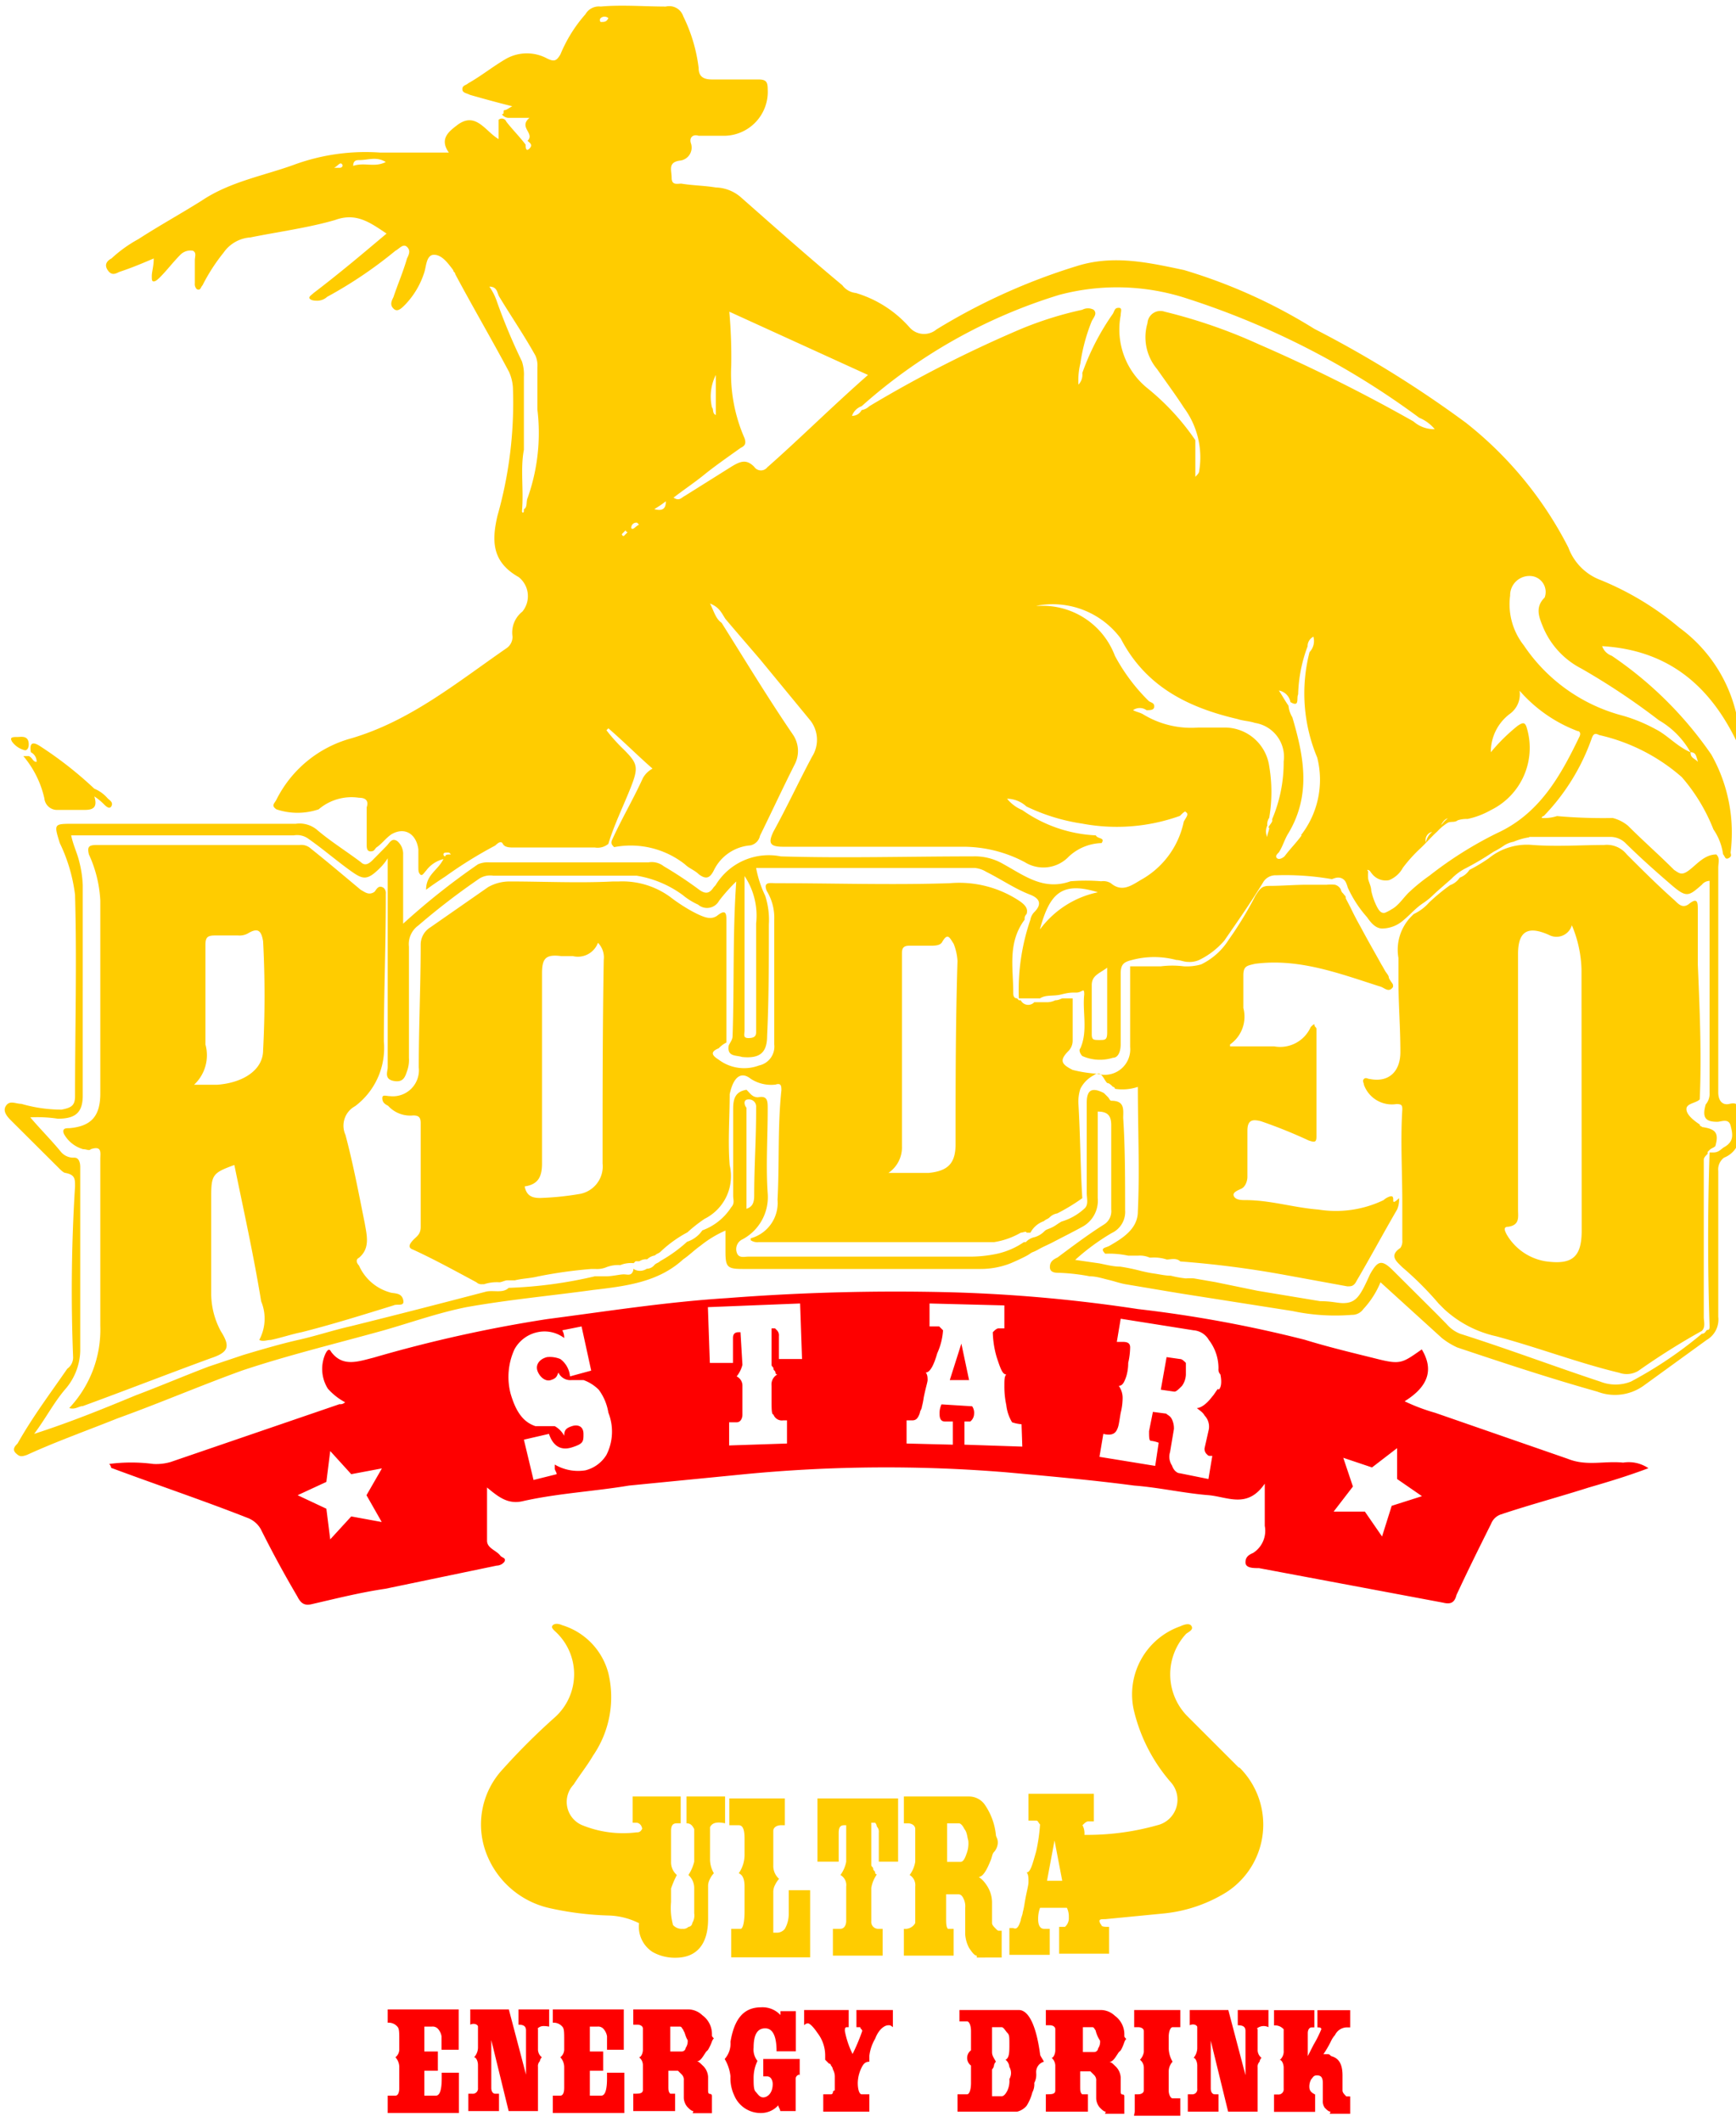 <svg xmlns="http://www.w3.org/2000/svg" width="90" height="110" viewBox="0 0 90 110">
  <path class="cls-1" d="M22.89,106.27v-.7a.76.76,0,0,0-.2-.4.37.37,0,0,0-.3-.1H22v1.29h.7v1H22v1.29h.6c.2,0,.3-.3.3-.89v-.3h.89v2.09H20.1v-.9h.4c.1,0,.2-.1.2-.4v-1.09a.76.76,0,0,0-.2-.5.52.52,0,0,0,.2-.39v-.5c0-.4,0-.6-.1-.7a.59.59,0,0,0-.5-.2v-.69h3.68v2.09Zm5-1.1v1.1a.52.52,0,0,0,.2.39.35.35,0,0,0-.1.2.37.37,0,0,0-.1.3v2.29H26.37l-.9-3.68v2.48c0,.2.1.3.2.3h.2v.9H24.28v-.9h.2a.27.27,0,0,0,.3-.3v-1.19c0-.2-.1-.4-.2-.4a.76.76,0,0,0,.2-.49v-1.1c0-.1-.2-.2-.4-.1v-.79h2l.89,3.38v-2.29c0-.2-.1-.3-.39-.3v-.79h1.59v.89C28.06,105,28,105.07,27.86,105.17Zm3.58,1.1v-.7a.76.76,0,0,0-.2-.4.37.37,0,0,0-.3-.1h-.39v1.29h.69v1h-.69v1.29h.59c.2,0,.3-.3.3-.89v-.3h.9v2.09H28.66v-.9h.39c.1,0,.2-.1.2-.4v-1.09a.76.76,0,0,0-.2-.5.52.52,0,0,0,.2-.39v-.5c0-.4,0-.6-.1-.7a.58.58,0,0,0-.49-.2v-.69h3.68v2.09Zm4.48,3.18c-.1,0-.2-.1-.3-.2s-.2-.3-.2-.5v-.89a.37.37,0,0,0-.1-.3l-.2-.2h-.5v.79c0,.2,0,.3.1.4H35v.9H32.83v-.9c.3,0,.5,0,.5-.2v-1.29a.52.52,0,0,0-.2-.4c.1,0,.2-.2.2-.39v-1.1c0-.1-.1-.2-.3-.2h-.2v-.79h2.89a1.06,1.06,0,0,1,.69.3,1.2,1.2,0,0,1,.5,1c0,.1,0,.1.1.2-.1.1-.1.2-.2.4s-.1.2-.2.29c-.2.3-.3.5-.49.5.09,0,.19.1.29.2a.86.86,0,0,1,.3.6v.69c0,.1,0,.2.1.2a.1.1,0,0,1,.1.1h0v.9h-1Zm-.5-4.18c-.1-.1-.1-.2-.2-.2h-.5v1.29h.6a.21.21,0,0,0,.2-.19.6.6,0,0,0,.1-.4C35.52,105.57,35.52,105.37,35.42,105.27Zm6,2.29a.22.22,0,0,0-.2.2v1.69h-.8c0-.1-.1-.2-.1-.3a1.2,1.2,0,0,1-.89.4,1.48,1.48,0,0,1-1.39-.9,2.1,2.1,0,0,1-.2-1,2.19,2.19,0,0,0-.3-.9,1.2,1.2,0,0,0,.3-.89c.2-1.2.69-1.79,1.59-1.79a1.26,1.26,0,0,1,1,.4v-.2h.8v2.08h-1c0-.79-.2-1.19-.59-1.19s-.6.3-.6,1a.94.94,0,0,0,.2.69,2,2,0,0,0-.2.9c0,.3,0,.59.1.69s.2.3.4.3.49-.2.49-.69c0-.2-.1-.4-.29-.4h-.2v-.9h1.89v.9h0ZM46.06,105c-.2,0-.5.2-.69.7a2.27,2.27,0,0,0-.3.89v.3c-.2,0-.3.1-.4.3a1.88,1.88,0,0,0-.2.8c0,.39.1.59.2.59h.4v.9H42.68v-.9h.4a.1.1,0,0,0,.1-.1.1.1,0,0,1,.1-.1v-.69a.76.76,0,0,0-.1-.4.35.35,0,0,0-.1-.2.1.1,0,0,0-.1-.1l-.2-.2v-.2a1.91,1.91,0,0,0-.4-1.19c-.2-.3-.4-.5-.5-.5a.28.28,0,0,0-.19.1v-.79H44v.89h-.1c-.1,0-.1.1-.1.2a4.64,4.64,0,0,0,.4,1.19,9.87,9.87,0,0,0,.5-1.19c0-.1-.1-.1-.1-.2h-.2v-.89h1.89v.89C46.16,105,46.16,105,46.06,105Zm7.66,2.49a.9.9,0,0,1-.1.5.88.88,0,0,1-.1.49,2.39,2.39,0,0,1-.3.7.93.93,0,0,1-.49.3H49.64v-.9h.5c.1,0,.2-.2.2-.59v-.9a.49.49,0,0,1,0-.79v-1c0-.3-.1-.5-.2-.5h-.4v-.59h3.08c.5,0,.9.79,1.1,2.28,0,.1.1.2.2.4A.55.55,0,0,0,53.72,107.46Zm-1.39-.3a.52.52,0,0,0-.2-.4c.2-.1.2-.4.2-.79s0-.5-.1-.6-.2-.3-.3-.3h-.5v1.29c0,.2.1.3.2.5a.35.35,0,0,0-.1.2.35.35,0,0,1-.1.2v1.39h.5q.15,0,.3-.3a1.21,1.21,0,0,0,.1-.59A.63.63,0,0,0,52.33,107.16Zm5,2.29c-.1,0-.2-.1-.3-.2s-.2-.3-.2-.5v-.89a.37.37,0,0,0-.1-.3l-.2-.2H56v.79c0,.2,0,.3.1.4h.3v.9H54.22v-.9c.3,0,.49,0,.49-.2v-1.29a.55.55,0,0,0-.19-.4c.09,0,.19-.2.19-.39v-1.1c0-.1-.1-.2-.29-.2h-.2v-.79H57.1a1.08,1.08,0,0,1,.7.3,1.19,1.19,0,0,1,.49,1c0,.1,0,.1.1.2-.1.1-.1.2-.19.4s-.1.2-.2.29c-.2.3-.3.5-.5.5.1,0,.2.1.3.2a.86.86,0,0,1,.3.6v.69c0,.1,0,.2.1.2s.09.1.09.1h0v.9h-1Zm-.5-4.18c-.1-.1-.1-.2-.2-.2h-.49v1.29h.59a.21.21,0,0,0,.2-.19.6.6,0,0,0,.1-.4A1.69,1.69,0,0,1,56.8,105.27Zm2,4.18v-.9H59c.2,0,.3-.1.3-.2v-1.19a.52.52,0,0,0-.2-.4.76.76,0,0,0,.2-.4v-1.09c0-.1-.1-.2-.3-.2h-.2v-.89h2.39v.89h-.4c-.1,0-.2.2-.2.5v.6a1.44,1.44,0,0,0,.2.69.76.76,0,0,0-.2.5v1c0,.2.1.4.2.4h.4v.9H58.79Zm6.37-4.28v1.1a.52.52,0,0,0,.2.39.35.35,0,0,0-.1.2.37.37,0,0,0-.1.3v2.29H63.67l-.9-3.68v2.48c0,.2.1.3.2.3h.2v.9H61.58v-.9h.2a.26.26,0,0,0,.29-.3v-1.19c0-.2-.1-.4-.19-.4a.81.81,0,0,0,.19-.49v-1.1c0-.1-.19-.2-.39-.1v-.79h2l.89,3.38v-2.29c0-.2-.1-.3-.4-.3v-.79h1.59v.89A.55.55,0,0,0,65.16,105.17Zm3.78,4.28c-.1,0-.2-.1-.3-.2a.6.6,0,0,1-.1-.4V108c0-.3-.1-.4-.3-.4s-.2.1-.3.2a.75.75,0,0,0-.1.39c0,.2.1.3.3.4v.9H66.05v-.9h.2a.27.27,0,0,0,.3-.3v-1.09c0-.2-.1-.4-.2-.4a.58.58,0,0,0,.2-.49v-1.1a.59.59,0,0,0-.5-.2v-.79h2.09v.89H68c-.1,0-.2.1-.2.3v1.19l.3-.59a5.94,5.94,0,0,0,.4-.8c0-.1-.1-.1-.2-.1v-.89H70v.89h-.2a.7.7,0,0,0-.59.4,1.24,1.24,0,0,0-.2.3,5.06,5.06,0,0,1-.4.69h.2c.1,0,.1,0,.2.1.39.1.59.4.59,1v.79c0,.1.1.2.2.3H70v.9H68.94Z" fill="#fe0000"/>
  <path class="cls-2" d="M37.91,101.39V100h.49c.1,0,.2-.3.2-.9V97.81c0-.4-.1-.6-.3-.69a1.69,1.69,0,0,0,.3-1v-.8c0-.49-.1-.69-.3-.69h-.49V93.24h2.88v1.39h-.2c-.2,0-.4.1-.4.3v1.79a.89.89,0,0,0,.3.69,1.24,1.24,0,0,0-.2.3.76.76,0,0,0-.1.4v2.09h.2a.52.52,0,0,0,.4-.2,1.55,1.55,0,0,0,.2-.8V98H42v3.48H37.91Zm7.65-5V95a.37.37,0,0,0-.1-.3.36.36,0,0,0-.09-.2h-.2v2.19c0,.1.1.1.1.2s.1.1.1.2a.09.09,0,0,0,.09.09,1.7,1.7,0,0,0-.29.7V99.6a.36.36,0,0,0,.39.4h.2v1.39H43.18V100h.39c.2,0,.3-.2.3-.4V97.81a.6.6,0,0,0-.3-.6,1.66,1.66,0,0,0,.3-.69V94.63h-.1c-.2,0-.29.1-.29.4v1.49h-1.1V93.24h4.18v3.28h-1Zm5.08,5c-.1,0-.2-.1-.4-.4a1.76,1.76,0,0,1-.2-.69V98.91a.9.9,0,0,0-.1-.5c-.1-.2-.2-.2-.3-.2h-.59V99.4c0,.3,0,.5.09.6h.3v1.39H46.86V100a.59.59,0,0,0,.59-.3V97.81a.62.62,0,0,0-.29-.6,1.57,1.57,0,0,0,.29-.69V94.83c0-.2-.2-.3-.39-.3h-.2V93.14h3.38a1,1,0,0,1,.79.39,3.35,3.35,0,0,1,.6,1.6c0,.1.1.19.1.39s-.1.4-.2.5-.1.3-.2.5c-.2.5-.4.79-.59.79a1.49,1.49,0,0,1,.39.4,1.61,1.61,0,0,1,.3.9V99.7c0,.1.1.2.2.3s.1.1.2.1h.1v1.39H50.64ZM50,94.83q-.15-.3-.3-.3h-.6v2h.7c.1,0,.2-.1.3-.4a1.48,1.48,0,0,0,.1-.7C50.14,95.23,50.14,95,50,94.83Zm14.22-3.19L61.58,89a3.09,3.09,0,0,1-.1-4.28c.1-.1.4-.2.3-.4s-.4-.09-.6,0a3.74,3.74,0,0,0-2.39,4.38,8.74,8.74,0,0,0,1.89,3.68A1.36,1.36,0,0,1,60,94.63a13.37,13.37,0,0,1-3.49.5h-.29a.9.9,0,0,0-.1-.5c.1-.1.2-.2.3-.2h.29V93H53.32v1.39h.4c.1,0,.1.1.2.2a9.22,9.22,0,0,1-.2,1.39c-.2.7-.3,1.1-.5,1.1.1.09.1.29.1.49s-.1.5-.2,1.1a4.08,4.08,0,0,1-.1.49c0,.1-.1.3-.1.4-.1.3-.19.5-.39.4h-.2v1.39h2.09V100h-.3c-.2,0-.3-.2-.3-.5a1.68,1.68,0,0,1,.1-.59h1.39a1,1,0,0,1,.1.49.59.59,0,0,1-.2.5h-.3v1.39H57.5V99.9c-.2,0-.4,0-.4-.1a.35.35,0,0,1-.1-.2c0-.1.1-.1.3-.1l3.08-.3a7.59,7.59,0,0,0,3.19-1.09A4.17,4.17,0,0,0,64.26,91.64Zm-9.94,5.87.39-2.09.4,2.09ZM36.81,94.73v1.69a1.45,1.45,0,0,0,.2.7,1,1,0,0,0-.2.29.76.76,0,0,0-.1.4V99.5c0,1.3-.59,2-1.69,2a2.34,2.34,0,0,1-1.19-.3,1.56,1.56,0,0,1-.7-1.49,3.72,3.72,0,0,0-1.59-.4,16,16,0,0,1-3.08-.39A4.58,4.58,0,0,1,25.18,96a4.2,4.2,0,0,1,.89-4.28,34,34,0,0,1,2.69-2.68,3,3,0,0,0,0-4.48c-.1-.1-.2-.2-.1-.3s.29-.09.49,0a3.54,3.54,0,0,1,2.39,2.49,5.35,5.35,0,0,1-.8,4.28c-.29.5-.69,1-1,1.49a1.31,1.31,0,0,0,.4,2.09A5.63,5.63,0,0,0,33,95c.1,0,.2,0,.3-.2v.1c0-.3-.2-.4-.3-.4h-.2V93.14h2.49v1.39h-.2c-.2,0-.3.1-.3.4v1.59a.87.87,0,0,0,.3.69,4.88,4.88,0,0,0-.3.7v.7a3.42,3.42,0,0,0,.1,1.19.59.59,0,0,0,.5.2.37.37,0,0,0,.3-.1.22.22,0,0,0,.2-.2.75.75,0,0,0,.1-.5V97.91a.91.91,0,0,0-.3-.7,2.19,2.19,0,0,0,.3-.69V94.83c-.1-.2-.2-.3-.4-.3V93.14h2v1.39C37.11,94.43,36.91,94.53,36.81,94.73Z" fill="#fc0"/>
  <path class="cls-1" d="M49.84,69.76l-.6,1.79h1Zm0,0-.6,1.79h1Zm34.31,6.07c-1-.1-1.89.2-2.88-.2l-6.86-2.38a9.93,9.93,0,0,1-1.59-.6c1.29-.8,1.49-1.69.89-2.69-1,.7-1.09.8-2.29.5s-2.48-.6-3.78-1A65.35,65.35,0,0,0,59,67.87,78.64,78.64,0,0,0,49.34,67a112.9,112.9,0,0,0-11.63.3c-3.19.2-6.27.69-9.35,1.09a70.83,70.83,0,0,0-9,2c-.8.2-1.59.5-2.19-.3-.1-.2-.2-.1-.3.1A1.92,1.92,0,0,0,17,72a3.21,3.21,0,0,0,.89.7.34.34,0,0,1-.29.1l-8.76,3a2.68,2.68,0,0,1-.89.1,8.78,8.78,0,0,0-2.29,0,.31.31,0,0,1,.1.2c2.39.89,4.77,1.69,7.06,2.59a1.32,1.32,0,0,1,.7.59c.6,1.2,1.19,2.29,1.89,3.48.2.4.4.5.79.4,1.3-.3,2.49-.6,3.78-.79l5.77-1.2a.52.52,0,0,0,.4-.2c.1-.2-.1-.2-.2-.3-.2-.29-.7-.39-.7-.79V77.12c.6.5,1.1.9,1.89.7,1.79-.4,3.68-.5,5.47-.8l6-.59a76.43,76.43,0,0,1,13.53-.1c2.19.2,4.47.4,6.66.69,1.3.1,2.59.4,3.88.5,1,.1,2,.7,2.89-.6v2.19a1.36,1.36,0,0,1-.6,1.4c-.2.09-.4.19-.4.49s.4.3.7.3l9.54,1.79c.4.1.6,0,.7-.4.6-1.29,1.19-2.48,1.79-3.68a.83.83,0,0,1,.5-.49c1.49-.5,3-.9,4.57-1.4,1-.29,2-.59,3.09-1A1.82,1.82,0,0,0,84.15,75.83ZM18.21,78.62l-1.09,1.19-.2-1.59-1.49-.7,1.49-.69.2-1.6,1.09,1.2,1.59-.3L19,77.52l.79,1.39Zm13.23-3.19a1.79,1.79,0,0,1-1.09.8,2.38,2.38,0,0,1-1.59-.3v.2c0,.1.1.2.1.3l-1.2.3-.5-2.09,1.3-.3c.2.6.59.89,1.19.7s.6-.3.6-.7-.3-.5-.6-.4-.4.2-.4.5a1.22,1.22,0,0,0-.49-.5h-1c-.6-.2-1-.69-1.29-1.69a3.44,3.44,0,0,1,.2-2.29,1.78,1.78,0,0,1,1.19-.89,1.7,1.7,0,0,1,1.39.3.76.76,0,0,0-.1-.4l1-.2.5,2.29-1.1.3a1.25,1.25,0,0,0-.5-.9,1.42,1.42,0,0,0-.69-.1c-.4.1-.6.4-.5.7s.4.59.7.49.3-.19.39-.39a.68.68,0,0,0,.7.39h.6a2.14,2.14,0,0,1,.79.5,2.71,2.71,0,0,1,.5,1.19A2.67,2.67,0,0,1,31.44,75.43ZM40,70.66v.1c0,.1.1.1.1.2s.1.1.1.2a.1.1,0,0,0,.1.1.59.59,0,0,0-.3.59v.7c0,.5,0,.79.1.79a.46.46,0,0,0,.5.3h.2v1.2l-3,.1v-1.2h.39c.2,0,.3-.2.3-.4V71.85a.53.53,0,0,0-.3-.49,1.55,1.55,0,0,0,.3-.6l-.1-1.69h-.1c-.2,0-.29.1-.29.3v1.29h-1.2l-.1-2.89,4.78-.19.1,2.88h-1.2V69.27a.37.37,0,0,0-.1-.3l-.1-.1H40ZM53,75l-3-.1v-1.2h.3a.52.52,0,0,0,.2-.4.59.59,0,0,0-.1-.39l-1.59-.1a1.07,1.07,0,0,0-.1.49c0,.3.1.4.3.4h.39v1.2L47,74.84v-1.2h.29c.2,0,.3-.1.4-.39,0-.1.1-.2.1-.3a4.33,4.33,0,0,0,.1-.5c.1-.5.2-.8.2-.9s0-.29-.1-.39c.2,0,.4-.3.6-1a3.41,3.41,0,0,0,.3-1.19l-.2-.2h-.5V67.58l3.88.1v1.19h-.3c-.1,0-.2.1-.3.2a5,5,0,0,0,.2,1.29c.2.6.3.9.5.9-.1.1-.1.29-.1.59a4.59,4.59,0,0,0,.1,1,2.18,2.18,0,0,0,.3.89,2,2,0,0,0,.49.1Zm10.15-3c-.1.1-.2.3-.3.4-.3.4-.6.6-.8.6.1.1.3.2.4.39a.83.83,0,0,1,.2.8l-.2.89a.37.37,0,0,0,.1.3c.1.1.1.1.2.1h.1l-.2,1.2-1.49-.3c-.1,0-.3-.1-.4-.4a.82.82,0,0,1-.1-.7l.2-1.19a1.09,1.09,0,0,0-.1-.5c-.1-.2-.2-.2-.3-.3l-.69-.09-.2,1c0,.3,0,.5.1.5a1.58,1.58,0,0,1,.4.1L59.89,76,57,75.53l.2-1.19c.4.1.6,0,.7-.2s.1-.3.2-.89a3.22,3.22,0,0,0,.1-.8,1.07,1.07,0,0,0-.2-.6c.2,0,.29-.2.39-.49a2.44,2.44,0,0,0,.1-.7,3.75,3.75,0,0,0,.1-.8c0-.2-.1-.29-.39-.29h-.3l.2-1.2,3.78.6a1,1,0,0,1,.79.5,2.4,2.4,0,0,1,.5,1.49.37.37,0,0,0,.1.3C63.37,71.75,63.27,72,63.17,72.05Zm9,6.07-.5,1.59-.89-1.29H69.14l1-1.3-.5-1.49,1.49.5,1.3-1v1.6l1.29.89ZM61.18,70.46l-.7-.1-.3,1.69.7.1c.1,0,.2-.1.4-.3a1.07,1.07,0,0,0,.2-.59v-.6C61.38,70.56,61.28,70.46,61.18,70.46ZM49.24,71.55h1l-.4-1.89Z" fill="#fe0000"/>
  <path class="cls-2" d="M54.61,64.39c.5-.26,1-.51,1.51-.79a1.54,1.54,0,0,0,.79-1.49V57.63c.5,0,.7.2.7.7v4.38a.81.81,0,0,1-.4.79c-.79.5-1.59,1.1-2.38,1.69-.2.1-.4.2-.4.5s.3.3.49.3a10.34,10.34,0,0,1,1.57.18c.35,0,.7.12,1,.19s.59.18.91.23l2.2.37.73.12,5.67.89a10.66,10.66,0,0,0,3.08.2.71.71,0,0,0,.6-.3,4.63,4.63,0,0,0,.89-1.39l3.18,2.89a3.83,3.83,0,0,0,.8.49c2.39.8,4.77,1.59,7.26,2.29a2.55,2.55,0,0,0,2.39-.3l3.28-2.38a1.22,1.22,0,0,0,.6-1.2V60.71a.76.76,0,0,1,.3-.69,1.29,1.29,0,0,0,.79-1.49v-.8c0-.4-.1-.6-.5-.5s-.59-.2-.59-.59V45c0-.3.1-.5-.1-.7-.6,0-1,.5-1.39.8s-.5.2-.8,0c-.8-.8-1.59-1.49-2.39-2.29a2,2,0,0,0-.79-.4,27,27,0,0,1-2.89-.1,2.15,2.15,0,0,1-.79.1.1.1,0,0,1,.1-.1,11.06,11.06,0,0,0,2.48-4c.1-.3.2-.3.4-.2a9.75,9.75,0,0,1,4.28,2.18A9.33,9.33,0,0,1,88.83,43a3,3,0,0,1,.5,1.29c.1.1.1.3.29.2s.1-.2.1-.3a8.23,8.23,0,0,0-1-5.07A19.56,19.56,0,0,0,83.56,34a.82.82,0,0,1-.5-.5c3.38.2,5.57,2,7,5a2.8,2.8,0,0,0,0-1.29,7.67,7.67,0,0,0-3-4.67A15.25,15.25,0,0,0,83,30.08a2.85,2.85,0,0,1-1.69-1.69A19.52,19.52,0,0,0,76,21.92a57.32,57.32,0,0,0-7.86-4.87A27.73,27.73,0,0,0,61.38,14c-1.89-.4-3.68-.8-5.57-.2a31.69,31.69,0,0,0-7.26,3.28,1,1,0,0,1-1.39-.1,6,6,0,0,0-2.79-1.79,1,1,0,0,1-.7-.4c-1.79-1.49-3.58-3.08-5.27-4.57a2.06,2.06,0,0,0-1.29-.5c-.6-.1-1.19-.1-1.79-.2-.2,0-.5.1-.5-.3s-.2-.79.4-.89a.68.68,0,0,0,.6-.9c-.1-.29.1-.49.4-.39h1.29A2.28,2.28,0,0,0,39.8,4.62c0-.4-.1-.5-.5-.5H36.91c-.5,0-.69-.2-.69-.6a8.31,8.31,0,0,0-.8-2.68.76.76,0,0,0-.9-.5c-1.09,0-2.28-.1-3.38,0a.8.8,0,0,0-.79.4,7.38,7.38,0,0,0-1.3,2.09c-.19.3-.29.4-.69.2a2.21,2.21,0,0,0-2.09,0c-.7.4-1.29.89-2,1.29-.1.1-.3.1-.3.3s.2.2.4.3c.7.2,1.39.39,2.19.59-.2.1-.3.2-.4.2s0,.2-.1.2.1.2.3.2h1.09c-.59.5.3.8-.1,1.19.1.1.3.2.1.4s-.2-.1-.2-.2c-.29-.39-.69-.79-1-1.19a.25.25,0,0,0-.4-.1v1c-.69-.39-1.19-1.49-2.19-.69-.39.3-.89.69-.39,1.39H19.7a10.78,10.78,0,0,0-4.37.6c-1.59.59-3.38.89-4.87,1.89-1.1.69-2.19,1.29-3.29,2a6.87,6.87,0,0,0-1.39,1c-.2.1-.4.3-.2.6s.4.2.6.1c.6-.2,1.09-.4,1.79-.7,0,.4-.1.7-.1.9s0,.29.1.29.2-.1.3-.19c.4-.4.69-.8,1.09-1.2A.73.73,0,0,1,10,13c.2.1.1.3.1.5v1.19a.37.37,0,0,0,.1.3c.2.1.2-.1.3-.2a9.57,9.57,0,0,1,1.09-1.69,1.84,1.84,0,0,1,1.39-.79c1.49-.3,3-.5,4.38-.9,1.09-.4,1.79.1,2.68.7-1.29,1.09-2.48,2.09-3.78,3.08-.1.1-.29.2-.2.3s.3.1.4.1a.76.76,0,0,0,.5-.2A22.32,22.32,0,0,0,20.5,13c.2-.1.4-.39.6-.2s.1.4,0,.6c-.2.7-.5,1.39-.7,2-.1.2-.2.4,0,.6s.4,0,.6-.2a4.26,4.26,0,0,0,1-1.69c.1-.3.1-.9.5-.9s.7.4,1,.8c0,.1.1.1.1.2.9,1.69,1.89,3.38,2.79,5.07a2.36,2.36,0,0,1,.2.79,21.41,21.41,0,0,1-.8,6.67c-.3,1.29-.3,2.39,1.1,3.18a1.26,1.26,0,0,1,.19,1.79A1.38,1.38,0,0,0,26.57,33a.71.71,0,0,1-.3.6c-2.59,1.79-5,3.78-8.06,4.68a6.14,6.14,0,0,0-3.88,3.18c-.1.2-.29.3,0,.5a3.42,3.42,0,0,0,2.19,0,2.62,2.62,0,0,1,2.09-.6c.4,0,.5.2.4.5v1.89c0,.19,0,.39.2.39s.2-.1.3-.2c.29-.19.49-.49.79-.69.7-.4,1.29,0,1.39.79v.9c0,.2,0,.3.1.4s.2-.1.3-.2a1.58,1.58,0,0,1,.9-.6c-.3.6-.9.8-.9,1.59.4-.3.7-.49,1-.69a22.34,22.34,0,0,1,2.58-1.6c.1-.09.3-.29.4-.09s.4.19.6.19h4.17a.87.87,0,0,0,.7-.19c.3-1,.8-2,1.19-3s.3-1.19-.39-1.89a8.87,8.87,0,0,1-.9-1l.1-.1c.8.69,1.49,1.39,2.29,2.09a1.24,1.24,0,0,0-.5.49c-.5,1.1-1.09,2.09-1.59,3.19-.1.2,0,.29.1.39a4.54,4.54,0,0,1,3.68.9c.2.2.5.3.7.5.39.3.59.2.79-.2a2.3,2.3,0,0,1,1.89-1.29.64.64,0,0,0,.5-.5c.59-1.2,1.19-2.49,1.79-3.68a1.51,1.51,0,0,0-.1-1.59c-1.29-1.89-2.49-3.88-3.68-5.77-.3-.2-.4-.6-.6-1,.5.2.6.5.8.8.59.7,1.19,1.39,1.79,2.09L42,37.34a1.63,1.63,0,0,1,.1,1.89c-.69,1.29-1.29,2.59-2,3.88-.29.6-.19.79.5.79h9.35a6.81,6.81,0,0,1,3.18.8,1.82,1.82,0,0,0,2.29-.3,2.59,2.59,0,0,1,1.69-.69c.2-.3-.2-.2-.3-.4A7.18,7.18,0,0,1,53,42a2,2,0,0,1-.79-.59,1.5,1.5,0,0,1,1,.4,10,10,0,0,0,2.89.89,9.7,9.7,0,0,0,5.07-.4c.1-.1.3-.3.3-.2.2.1,0,.3-.1.5a4.49,4.49,0,0,1-2.19,3c-.5.29-1,.69-1.59.19a.75.75,0,0,0-.5-.1,9.38,9.38,0,0,0-1.59,0c-1.39.5-2.39-.29-3.48-.89a2.92,2.92,0,0,0-1.59-.4c-3.28,0-6.67.1-9.95,0a3.22,3.22,0,0,0-3.38,1.49L37,46c-.2.3-.4.4-.79.1a20.68,20.68,0,0,0-1.8-1.19,1,1,0,0,0-.79-.2H25.37a1.25,1.25,0,0,0-.59.1,36.39,36.39,0,0,0-3.88,3.08V44.3a.87.87,0,0,0-.3-.69c-.3-.2-.4.1-.6.29l-.69.7c-.2.2-.4.3-.6.1-.8-.6-1.59-1.09-2.29-1.69a1.41,1.41,0,0,0-1.09-.3H3.79c-1,0-1,0-.69,1a8.55,8.55,0,0,1,.79,2.68c.1,3.48,0,7,0,10.44,0,.5-.2.6-.7.7a7.47,7.47,0,0,1-2.08-.3c-.3,0-.6-.2-.8.1s.1.6.3.8L3,60.51c.1.1.29.3.39.3.5.1.5.3.5.7a87.1,87.1,0,0,0-.1,8.85.71.71,0,0,1-.3.6C2.6,72.25,1.7,73.44.91,74.84c-.1.1-.3.29-.1.49s.3.2.59.1c1.5-.69,3.19-1.29,4.68-1.89,2.19-.79,4.28-1.69,6.46-2.48,2.39-.8,4.88-1.4,7.36-2.09,1.4-.4,2.79-.9,4.28-1.2,2.19-.39,4.38-.59,6.56-.89,1.7-.2,3.39-.4,4.68-1.59.3-.2.6-.5.89-.7a5.64,5.64,0,0,1,1.3-.79v1.09c0,.8.1.9.89.9H50.84a4.25,4.25,0,0,0,1.57-.3c.25-.11.5-.22.75-.35s.23-.15.35-.21a2.3,2.3,0,0,0,.32-.15C54.09,64.63,54.35,64.53,54.61,64.39Zm24.67-21h4.18a1.11,1.11,0,0,1,.79.3c.8.79,1.59,1.49,2.39,2.18s.9.6,1.59,0a.52.52,0,0,1,.4-.2v11a.84.84,0,0,1-.2.59c-.2.7,0,.9.6.9.2,0,.59-.2.69.2s.2.79-.29,1.09c-.2.1-.3.3-.6.3h-.2c-.1,3-.1,6,0,9,0,.1,0,.2-.1.2s-.1.2-.3.2a21.21,21.21,0,0,1-3.68,2.48,2.16,2.16,0,0,1-1.59,0c-2.39-.79-4.77-1.69-7.26-2.48a1.79,1.79,0,0,1-.7-.5l-.49-.5-2.29-2.28c-.6-.6-.8-.5-1.19.19-.5,1.1-.7,1.5-1.4,1.5-.3,0-.59-.1-1.19-.1l-3.25-.54L63,66.47l-1.1-.19a3,3,0,0,0-.42,0,5.1,5.1,0,0,1-.78-.14c-.28,0-.57-.07-.85-.11s-.45-.08-.67-.13a10.23,10.23,0,0,0-1.1-.23c-.36,0-.73-.1-1.09-.17l-1.25-.18a11.4,11.4,0,0,1,1.89-1.39,1.21,1.21,0,0,0,.7-1.19c0-1.6,0-3.29-.1-4.78,0-.4.1-.89-.6-.89-.1,0-.1-.1-.2-.2l-.1-.1-.1-.1c-.59-.3-.89-.2-.89.5v4.67c0,.3.1.6-.1.8a3,3,0,0,1-1.2.69c-.19.1-.29.2-.49.3s-.3.1-.4.2a1.17,1.17,0,0,1-.51.31.85.85,0,0,0-.46.26.29.29,0,0,0-.1,0A4,4,0,0,1,51.7,65a6.82,6.82,0,0,1-1.56.15H38.8c-.2,0-.5.1-.6-.2a.56.56,0,0,1,.3-.7,2.48,2.48,0,0,0,1.3-2.38c-.1-1.4,0-2.89,0-4.38,0-.4,0-.7-.5-.6-.3,0-.4-.2-.6-.39-.6.1-.69.49-.69,1V62c0,.19.09.39-.1.59a3,3,0,0,1-1.5,1.2,1.53,1.53,0,0,1-.79.59,7.33,7.33,0,0,1-1.39,1c-.1.1-.2.1-.3.2a.52.52,0,0,1-.4.2.63.63,0,0,1-.7,0v.09c-.1.3-.29.2-.49.2s-.6.1-.9.1h-.6a22.86,22.86,0,0,1-4.47.6c-.3.3-.8.1-1.19.2-2.29.6-4.58,1.19-7,1.79-.89.2-1.79.5-2.68.7s-1.89.49-2.89.79l-1.79.6c-1.29.49-2.48,1-3.78,1.49-1.69.7-3.38,1.39-5.27,2,.6-.8,1-1.59,1.59-2.29a3.15,3.15,0,0,0,.8-2V60.51c0-.29-.1-.49-.3-.49h-.1a.85.85,0,0,1-.6-.3c-.49-.6-1.09-1.2-1.59-1.79A7.08,7.08,0,0,1,3,58c.89,0,1.29-.3,1.29-1.2V45.89a5.86,5.86,0,0,0-.2-1.29c-.1-.4-.3-.8-.4-1.29H15.23a1,1,0,0,1,.79.2c.7.49,1.4,1.09,2.09,1.59s.9.59,1.59-.1a2.74,2.74,0,0,0,.4-.5V55.34c0,.2-.2.6.3.7s.6-.2.7-.5a1.7,1.7,0,0,0,.1-.7V49.08a1.19,1.19,0,0,1,.49-1.1,36.18,36.18,0,0,1,3.09-2.38,1.05,1.05,0,0,1,.79-.2H33a5.54,5.54,0,0,1,2.39,1,3.51,3.51,0,0,0,.8.5.71.71,0,0,0,1.09-.2,8.89,8.89,0,0,1,.89-1c-.19,2.69-.1,5.38-.19,8,0,.2-.1.3-.2.5-.1.6.39.5.69.6.9.09,1.3-.2,1.3-1.1.09-1.89.09-3.88.09-5.77a4.05,4.05,0,0,0-.19-1.49A5.7,5.7,0,0,1,39.2,45H50.54a1.38,1.38,0,0,1,.59.2c.8.4,1.5.89,2.29,1.19.5.2.6.5.2.9a.73.73,0,0,0-.2.39,11.26,11.26,0,0,0-.6,4.08h1.1c.3-.2.69-.1,1.09-.2s.5-.1.8-.1.4-.3.4.1c-.1.9.2,1.89-.2,2.79-.1.1,0,.3.1.4a2.24,2.24,0,0,0,1.59.09c.3,0,.4-.39.4-.69V50.47c0-.5.19-.6.59-.7a4.45,4.45,0,0,1,2.29,0c.2,0,.4.1.6.1a1.23,1.23,0,0,0,.59-.1,4.09,4.09,0,0,0,1.3-1c.69-1,1.39-2,2-3a.74.74,0,0,1,.69-.39,14.06,14.06,0,0,1,2.89.2s.16-.06.22-.07a.5.5,0,0,1,.21,0,.44.44,0,0,1,.31.27,1.55,1.55,0,0,1,.08.23,6.09,6.09,0,0,0,1,1.54c.19.27.42.57.77.59a1.7,1.7,0,0,0,1.13-.44c.33-.27.61-.61,1-.87s.52-.43.76-.64l.72-.63a2.76,2.76,0,0,1,.67-.51,14.55,14.55,0,0,0,1.51-.89,4.25,4.25,0,0,0,.54-.32,1.38,1.38,0,0,1,.5-.2A3.43,3.43,0,0,1,79.28,43.41ZM17.62,8.7h-.3c.2-.1.3-.3.4-.2S17.72,8.7,17.62,8.7Zm.69-.1c0-.3.2-.3.3-.3.5,0,.9-.2,1.39.1C19.41,8.7,18.91,8.4,18.31,8.6Zm4.78,35.8a.1.1,0,0,1-.1-.1c0-.1.1-.1.2-.1s.1,0,.19.1C23.19,44.3,23.09,44.3,23.09,44.4Zm4.27-18.6c-.1.2,0,.5-.2.6v.1c0,.1-.1.1-.1,0,.1-1.09-.09-2.19.1-3.18V19.54a2.2,2.2,0,0,0-.1-.8,30.57,30.57,0,0,1-1.29-3.08,3,3,0,0,0-.4-.8c.4,0,.4.3.5.5.6,1,1.29,2,1.89,3.08a1.27,1.27,0,0,1,.1.6v2.19A10.1,10.1,0,0,1,27.36,25.8ZM31.14,1.14a.14.14,0,0,1,0-.2.3.3,0,0,1,.4,0C31.44,1.14,31.34,1.14,31.14,1.14Zm1.2,26.65a.1.1,0,0,1-.1-.1l.2-.2a.1.1,0,0,0,.1.1Zm.39-.4a.26.26,0,0,1,.3-.29l.1.1C32.93,27.3,32.83,27.49,32.73,27.39Zm1.2-1a5.44,5.44,0,0,0,.59-.4C34.52,26.4,34.33,26.5,33.93,26.4ZM38.8,57a.37.37,0,0,1,.4.4v.2c0,1.49-.1,2.88-.1,4.38,0,.39-.1.59-.4.69V57.43C38.6,57.33,38.5,57,38.8,57Zm.4-9.15v5.67c0,.2-.1.3-.4.3s-.2-.2-.2-.4v-8A3.69,3.69,0,0,1,39.2,47.88Zm14.72.3c.5-1.79,1.09-2.48,3-1.89A5,5,0,0,0,53.92,48.18Zm3.48,5.37c0,.4-.1.4-.4.4s-.4,0-.4-.3V51.07c0-.5.4-.6.8-.9ZM78.29,30.88a1,1,0,0,1,1.19-1,.83.83,0,0,1,.6,1.1c-.5.49-.3,1-.1,1.49a4.26,4.26,0,0,0,2,2.19A35.69,35.69,0,0,1,86,37.34,4.41,4.41,0,0,1,87.64,39c.29,0,.29.2.39.5-.2-.2-.39-.2-.39-.5-.7-.3-1.2-.89-1.8-1.19a8.31,8.31,0,0,0-1.69-.7A8.89,8.89,0,0,1,79,33.46,3.44,3.44,0,0,1,78.29,30.88ZM73.91,43.61a.43.43,0,0,1,.34-.48.9.9,0,0,0-.33.56S73.92,43.64,73.91,43.61Zm1.15-1.18h0a1.23,1.23,0,0,0-.28.28l-.07.06C74.82,42.57,74.93,42.45,75.06,42.43Zm-37.95-23v2.09c-.2-.1-.1-.3-.2-.4A2.5,2.5,0,0,1,37.11,19.44Zm2.69,4.77a.42.42,0,0,1-.7,0c-.4-.4-.7-.3-1.19,0L35.52,25.7c-.2.1-.3.3-.6.1.5-.39,1.1-.79,1.59-1.19s1.2-.9,1.89-1.39c.2-.1.3-.2.2-.5a8.34,8.34,0,0,1-.69-3.78,26.77,26.77,0,0,0-.1-2.78L45,19.44C43.08,21.13,41.49,22.72,39.8,24.21Zm26,18.7c0,.2-.1.3-.1.5a.7.7,0,0,1,0-.6.6.6,0,0,1,.1-.4,8,8,0,0,0,0-2.68,2.33,2.33,0,0,0-2.28-2h-1.4a4.78,4.78,0,0,1-2.88-.7c-.2-.1-.3-.1-.5-.2a.6.6,0,0,1,.7,0c.2,0,.4,0,.4-.2s-.2-.19-.3-.29A9.67,9.67,0,0,1,57.8,34a4,4,0,0,0-3.88-2.59h-.2a4.39,4.39,0,0,1,4.38,1.69c1.29,2.49,3.48,3.58,6.06,4.18.3.1.6.1.9.2a1.78,1.78,0,0,1,1.49,2,7.56,7.56,0,0,1-.6,3C66,42.61,65.85,42.71,65.75,42.91Zm1.69.4c-.29.4-.59.69-.89,1.09-.1.1-.3.2-.4.1s0-.2.1-.3c.2-.3.3-.69.5-1,1.19-2,.79-4,.2-6a1.42,1.42,0,0,1-.2-.6c-.2-.29-.3-.49-.5-.79a.74.74,0,0,1,.6.6c.5.29.3-.2.4-.4a7.6,7.6,0,0,1,.49-2.49.55.55,0,0,1,.3-.5.83.83,0,0,1-.2.8,8.62,8.62,0,0,0,.4,5.47A4.68,4.68,0,0,1,67.44,43.31ZM65.26,17.85a27.36,27.36,0,0,0-4.88-1.69.67.67,0,0,0-.89.59,2.57,2.57,0,0,0,.5,2.39c.49.7,1,1.39,1.39,2a4.33,4.33,0,0,1,.79,3.28c0,.1-.1.2-.2.3V22.82a12.59,12.59,0,0,0-2.48-2.69,3.91,3.91,0,0,1-1.39-3.78c0-.19.1-.39-.1-.39s-.2.1-.3.3a12.69,12.69,0,0,0-1.59,3.08.73.73,0,0,1-.2.6,3.75,3.75,0,0,1,.1-1.1,9.38,9.38,0,0,1,.59-2.19c.1-.2.3-.39.1-.59a.62.62,0,0,0-.59,0,18.58,18.58,0,0,0-3.19,1,64.3,64.3,0,0,0-7.85,4,.76.76,0,0,1-.4.2.55.55,0,0,1-.5.3.82.82,0,0,1,.5-.5,27.41,27.41,0,0,1,10.24-5.77,11.64,11.64,0,0,1,6.67.2,41.68,41.68,0,0,1,12,6.17,2.06,2.06,0,0,1,.8.59,1.6,1.6,0,0,1-1.1-.4A85.78,85.78,0,0,0,65.26,17.85ZM77.29,42a3.59,3.59,0,0,0,1.89-4.17c-.1-.4-.2-.4-.5-.2A9.58,9.58,0,0,0,77.29,39a2.46,2.46,0,0,1,1-2,1.25,1.25,0,0,0,.49-1.19,7.52,7.52,0,0,0,3,2.09c.1,0,.2.1.1.3-1,2.08-2.09,4-4.28,5a19.88,19.88,0,0,0-3.48,2.19,9.71,9.71,0,0,0-1.06.86c-.29.27-.55.7-.91.89a2.21,2.21,0,0,1-.34.18c-.24.07-.37-.2-.46-.38a3.41,3.41,0,0,1-.26-.76c0-.21-.11-.4-.16-.61a2.44,2.44,0,0,1,0-.38l-.05-.09c.14,0,.16.1.24.19a.9.9,0,0,0,.9.34,1.43,1.43,0,0,0,.71-.64,7.58,7.58,0,0,1,.9-1c.31-.29.57-.6.88-.88a2.58,2.58,0,0,1,.54-.45c.16-.09.36,0,.52-.13a1.43,1.43,0,0,1,.51-.07A4.19,4.19,0,0,0,77.29,42ZM1.6,39c-.1-.6.2-.5.5-.3a19.89,19.89,0,0,1,2.79,2.19,1.83,1.83,0,0,1,.69.5c.1.1.3.2.2.4s-.3,0-.4-.1a2.94,2.94,0,0,0-.49-.4c.19.6-.1.7-.5.7H3a.66.66,0,0,1-.7-.6,5.14,5.14,0,0,0-1.09-2.19H1.5c.2.1.2.3.4.3A.55.55,0,0,0,1.6,39Zm-1-.6c-.1-.19.1-.19.3-.19s.59-.1.59.39c0,.2-.1.3-.19.3A1.16,1.16,0,0,1,.61,38.43Zm87.62,20a.1.1,0,0,1-.1-.1c-.3-.2-.69-.5-.69-.8s.49-.3.69-.5c.1-2.28,0-4.67-.1-7V47.19c0-.4,0-.7-.49-.3-.3.2-.5,0-.7-.2-.9-.8-1.69-1.59-2.49-2.39a1.32,1.32,0,0,0-1.19-.49c-1.19,0-2.39.09-3.68,0a3.13,3.13,0,0,0-2.29.69,8.6,8.6,0,0,1-1,.6,1,1,0,0,1-.5.4,1,1,0,0,1-.5.39,10.46,10.46,0,0,0-1.09.9,2.41,2.41,0,0,1-.8.6l-.1.1a2.47,2.47,0,0,0-.69,2.18v1.2c0,1.19.1,2.38.1,3.68,0,1-.6,1.59-1.59,1.39-.1,0-.2-.1-.3,0s0,.2,0,.3a1.54,1.54,0,0,0,1.69,1c.3,0,.3.1.3.3-.1,1.59,0,3.18,0,4.87v1.89a.6.6,0,0,1-.1.4c-.6.4-.2.7.1,1a16.87,16.87,0,0,1,1.89,1.89l.29.29a5.82,5.82,0,0,0,2.69,1.4c2.19.59,4.28,1.39,6.37,1.89a1.16,1.16,0,0,0,1-.1A36.54,36.54,0,0,1,88.23,69c.2-.2.1-.5.1-.7V60.12c0-.1.1-.2.2-.3v-.1l.1-.1c.1-.1.2-.1.3-.2h0C89.13,58.72,88.93,58.53,88.23,58.43ZM82,63.8c0,1.39-.5,1.79-1.89,1.59a2.87,2.87,0,0,1-2-1.39c-.1-.2-.2-.4.1-.4.59-.1.49-.5.49-.9V49.47c0-1.19.5-1.49,1.6-1a.83.83,0,0,0,1.19-.5,6.3,6.3,0,0,1,.5,2.29ZM72,50.67c0-.09-.15-.26-.19-.33s-.12-.22-.19-.33c-.36-.65-.73-1.29-1.08-1.95-.18-.32-.35-.64-.52-1l-.25-.48c0-.06,0-.12-.07-.17a.81.81,0,0,0-.12-.14.46.46,0,0,1-.07-.16.48.48,0,0,0-.3-.24,2.06,2.06,0,0,0-.43,0l-1,0c-.66,0-1.32.06-2,.06-.39,0-.49.2-.69.5a18.59,18.59,0,0,1-1.39,2.29A3.47,3.47,0,0,1,62.27,50a2.71,2.71,0,0,1-.89.1,4.82,4.82,0,0,0-1.2,0H58.59v4.18a1.32,1.32,0,0,1-1.69,1.39,6.79,6.79,0,0,1-1.29-.2c-.6-.3-.7-.5-.2-1a.76.76,0,0,0,.2-.5V51.76h-.5c-.1,0-.2.1-.4.1a1,1,0,0,1-.49.1h-.6a.43.43,0,0,1-.7-.1h-.1l-.09-.1c-.2,0-.2-.2-.2-.3,0-1.29-.3-2.58.59-3.78v-.1a.35.35,0,0,1,.1-.19c.1-.3-.1-.5-.4-.7a5.65,5.65,0,0,0-3.58-.9c-3,.1-6,0-9,0-.3,0-.69-.1-.49.4a2.66,2.66,0,0,1,.39,1.49v6.47a1,1,0,0,1-.79,1.09,2.19,2.19,0,0,1-2.09-.3c-.3-.19-.5-.39,0-.59a1.38,1.38,0,0,1,.4-.3V47.78c0-.39,0-.69-.5-.29-.3.19-.6.09-1-.1s-.9-.5-1.3-.8a4.2,4.2,0,0,0-2.78-.89h-.3c-1.79.09-3.58,0-5.37,0a2.26,2.26,0,0,0-1.1.29l-3,2.09a1.05,1.05,0,0,0-.5.9c0,2.09-.1,4.27-.1,6.36a1.35,1.35,0,0,1-1.49,1.49c-.2,0-.4-.1-.4.1s.1.3.3.4a1.54,1.54,0,0,0,1.3.5c.29,0,.39.1.39.4V63.6c0,.4-.2.49-.39.69s-.3.4,0,.5c1.09.5,2.18,1.1,3.28,1.69a.37.37,0,0,0,.3.1h.1a2.12,2.12,0,0,1,.79-.1c.1,0,.3-.1.4-.1h.4c.39-.1.79-.1,1.19-.2a23.56,23.56,0,0,1,2.78-.39h.2a1.27,1.27,0,0,0,.6-.1,1.7,1.7,0,0,1,.7-.1,1.44,1.44,0,0,1,.69-.1l.1-.1h.2a.6.6,0,0,1,.4-.1.76.76,0,0,1,.4-.2c.1-.1.2-.1.3-.2a6.36,6.36,0,0,1,1.39-1,7.67,7.67,0,0,1,.89-.7,2.47,2.47,0,0,0,1.3-2.78c-.1-1.2,0-2.49,0-3.68.19-.9.59-1.2,1.09-.8a1.93,1.93,0,0,0,1.29.3c.3-.1.3.1.3.3-.2,1.89-.1,3.78-.2,5.67a1.9,1.9,0,0,1-1.39,2v.1a.6.6,0,0,0,.4.1H51.53a4,4,0,0,0,1.39-.49c.1,0,.3-.1.3,0h.2a1.26,1.26,0,0,1,.7-.6c.1-.1.2-.1.3-.2a.73.73,0,0,1,.39-.2,10,10,0,0,0,1.3-.79c-.1-1.6-.1-3.19-.2-4.88a2.15,2.15,0,0,1,.1-.79,1.6,1.6,0,0,1,.69-.7c.4-.3.5.2.7.4.1,0,.2.1.3.2a.1.1,0,0,1,.1.1,2.51,2.51,0,0,0,1.19-.1c0,2.19.1,4.37,0,6.46,0,.9-.79,1.39-1.49,1.79-.2.1-.5.1-.2.4a4.75,4.75,0,0,1,1.19.1H59a1.27,1.27,0,0,1,.6.1h.1a2.15,2.15,0,0,1,.79.1c.2,0,.5-.1.7.1a51.88,51.88,0,0,1,5.37.69l3.28.6h.1c.2,0,.3-.1.4-.3.7-1.19,1.39-2.48,2.09-3.68a1.25,1.25,0,0,0,.1-.59c-.3.29-.3.19-.3.1s0-.2-.1-.2-.3.1-.4.2a5.71,5.71,0,0,1-3.38.49c-1.29-.1-2.49-.49-3.78-.49-.2,0-.5,0-.6-.2s.2-.3.4-.4.3-.4.3-.6V58.62c0-.59.3-.59.7-.49a25.61,25.61,0,0,1,2.48,1c.3.1.4.1.4-.2V53.35c0-.1-.1-.1-.1-.2s-.1,0-.2.1a1.73,1.73,0,0,1-1.89,1H63.77v-.1a1.76,1.76,0,0,0,.69-1.89V50.57c0-.5.2-.5.6-.6,2.29-.3,4.37.5,6.56,1.2.2.09.4.29.6,0v-.1C72.22,51,72,50.77,72,50.67ZM31.24,60.32A1.45,1.45,0,0,1,30,61.91a14.89,14.89,0,0,1-2,.2c-.4,0-.7-.1-.8-.6.7-.1.9-.5.9-1.19V50.47c0-.8.2-1,1-.9h.6A1.11,1.11,0,0,0,31,48.88a1.08,1.08,0,0,1,.3.89C31.24,53.25,31.24,56.73,31.24,60.32Zm18.3-1c0,1-.4,1.39-1.39,1.49H46.06a1.6,1.6,0,0,0,.7-1.39v-10c0-.29.1-.39.4-.39h1.09c.2,0,.5,0,.6-.2.29-.5.39-.2.59.1a2.86,2.86,0,0,1,.2.89C49.54,53.05,49.54,56.24,49.54,59.32ZM20.2,67a2.49,2.49,0,0,1-1.59-1.39c-.1-.1-.2-.3,0-.4.6-.5.4-1.19.3-1.79-.3-1.49-.6-3.08-1-4.58a1.15,1.15,0,0,1,.5-1.49A3.77,3.77,0,0,0,19.9,54c0-2.49.1-4.87.1-7.36v-.3a.37.37,0,0,0-.1-.3c-.29-.2-.39.1-.49.2-.3.2-.5,0-.7-.1C17.82,45.4,17,44.7,16.12,44a.73.73,0,0,0-.59-.19H5c-.39,0-.49.09-.39.49h0a6.47,6.47,0,0,1,.59,2.39v10c0,1.2-.49,1.7-1.59,1.8-.2,0-.4,0-.3.29a1.65,1.65,0,0,0,1,.8c.2,0,.3.1.4,0,.59-.2.49.2.49.5v8.65A5.93,5.93,0,0,1,3.59,73c.3.1.5-.1.7-.1,2.19-.8,4.47-1.69,6.66-2.49.9-.3,1-.6.5-1.39a4.13,4.13,0,0,1-.5-1.89V62c0-1.1.1-1.2,1.2-1.6.49,2.39,1,4.68,1.39,7.07a2.33,2.33,0,0,1-.1,2c.2.1.4,0,.6,0,.49-.1,1.09-.3,1.59-.4,1.59-.4,3.18-.9,4.77-1.39.2-.1.6.09.5-.3S20.4,67.08,20.2,67ZM13.64,54.45c0,1-1,1.69-2.39,1.79H10.06a2.09,2.09,0,0,0,.59-2.09V49c0-.4.1-.5.5-.5h1.19a.9.9,0,0,0,.5-.1c.5-.3.7-.2.8.4A53.62,53.62,0,0,1,13.64,54.45Z" fill="#fc0"/>
</svg>
